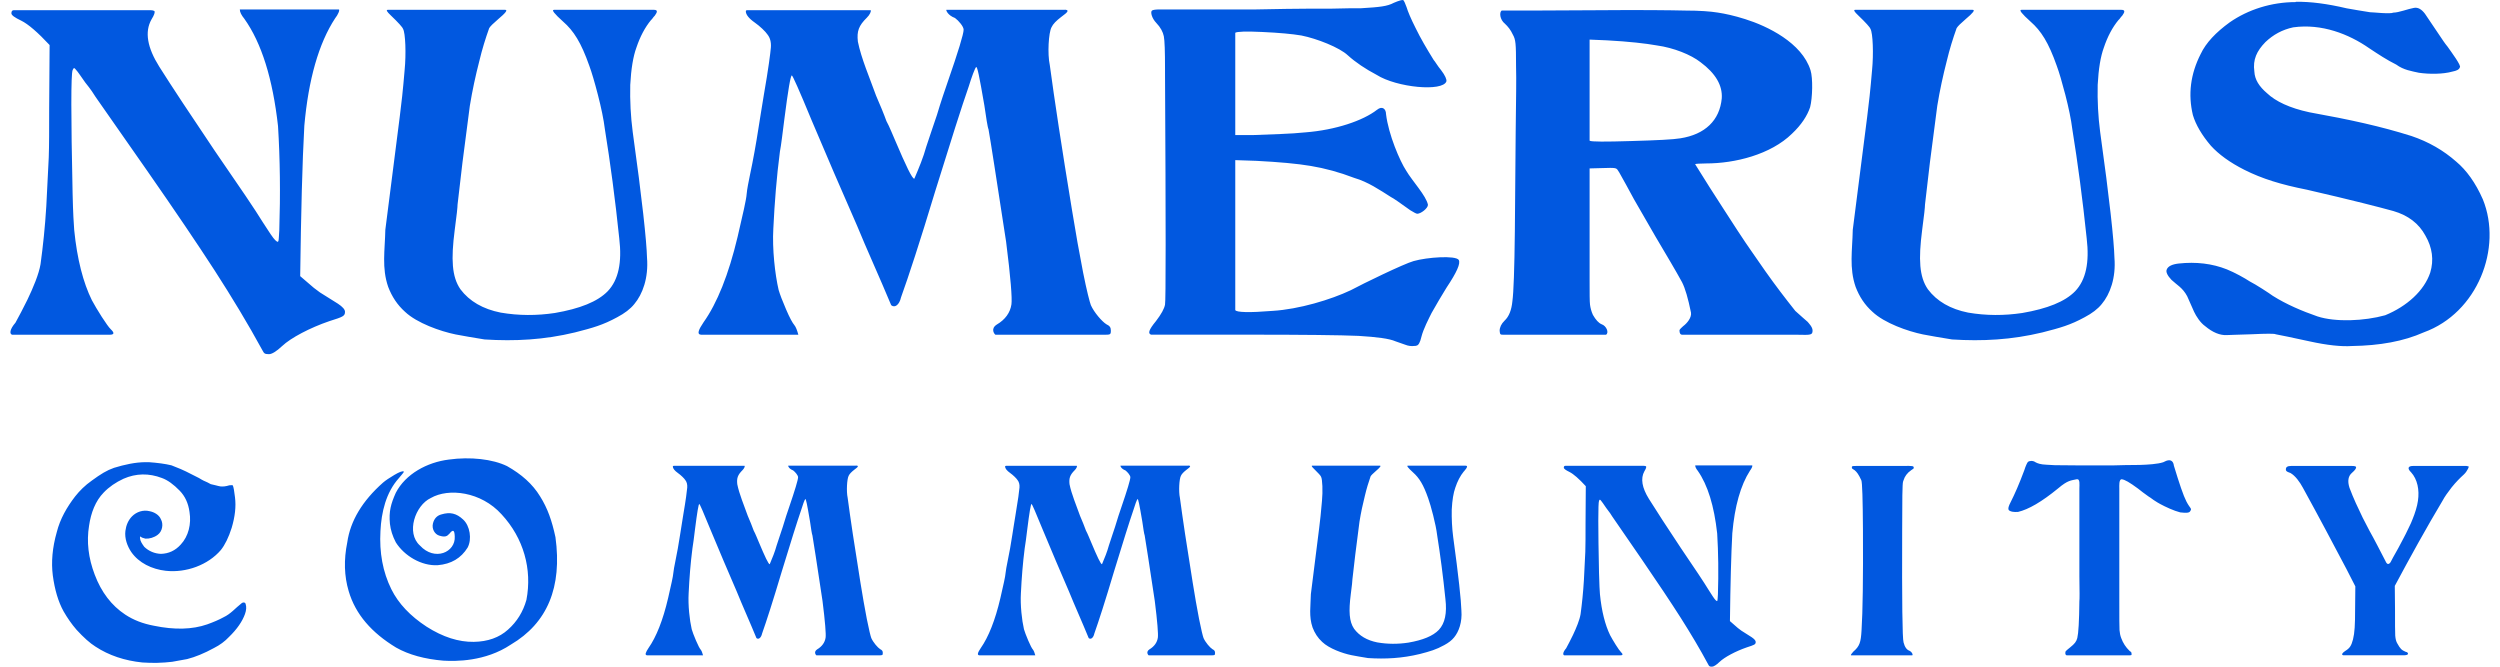<svg width="120" height="32" viewBox="0 0 120 32" fill="none" xmlns="http://www.w3.org/2000/svg">
<path d="M12.595 16.812C12.676 16.962 12.696 17 12.911 17C13.049 17 13.268 16.869 13.544 16.609C13.958 16.217 14.884 15.73 15.809 15.415C16.462 15.209 16.56 15.174 16.56 14.967C16.56 14.855 16.442 14.725 16.223 14.579L15.358 14.037L15.062 13.815L14.409 13.255C14.45 10.184 14.51 7.782 14.608 6.032C14.806 3.814 15.297 2.086 16.085 0.88C16.223 0.711 16.324 0.472 16.264 0.453H13.857H11.511C11.511 0.584 11.589 0.73 11.727 0.899C12.558 2.067 13.09 3.779 13.345 6.051C13.443 7.632 13.463 9.309 13.406 11.059C13.386 11.317 13.386 11.485 13.366 11.562C13.345 11.635 13.305 11.616 13.208 11.524C13.11 11.431 12.911 11.132 12.615 10.668C12.262 10.088 11.491 8.953 10.31 7.241C9.145 5.51 8.257 4.17 7.644 3.199C7.072 2.289 6.934 1.529 7.271 0.934C7.409 0.711 7.449 0.584 7.409 0.527C7.368 0.507 7.311 0.488 7.23 0.488H0.664C0.583 0.488 0.547 0.546 0.547 0.638C0.547 0.73 0.704 0.842 1.018 0.991C1.354 1.157 1.808 1.548 2.381 2.162L2.36 5.23C2.36 6.216 2.361 6.98 2.34 7.556L2.222 9.904C2.162 10.89 2.064 11.82 1.946 12.679C1.866 13.162 1.59 13.815 1.314 14.391C1.139 14.744 0.88 15.247 0.742 15.489C0.466 15.807 0.446 16.029 0.583 16.068H2.97H5.258C5.514 16.068 5.477 15.956 5.319 15.807C5.221 15.711 5.08 15.508 4.885 15.209C4.686 14.893 4.528 14.633 4.41 14.41C3.996 13.573 3.7 12.437 3.562 11.04C3.542 10.798 3.505 10.219 3.485 9.29C3.404 5.548 3.404 3.572 3.485 3.368C3.542 3.238 3.562 3.238 3.663 3.368C3.72 3.422 3.858 3.629 4.094 3.963C4.353 4.281 4.511 4.523 4.589 4.654L7.072 8.208C8.395 10.108 9.478 11.708 10.31 12.994C11.138 14.279 11.905 15.546 12.595 16.812ZM23.262 16.294C24.719 16.386 26.119 16.313 27.597 15.956C28.465 15.734 28.936 15.603 29.626 15.227C29.98 15.04 30.252 14.836 30.447 14.594C30.841 14.127 31.134 13.344 31.057 12.373C31.036 11.571 30.821 9.557 30.37 6.331C30.272 5.583 30.235 4.838 30.252 4.075C30.293 3.308 30.39 2.713 30.548 2.283C30.723 1.761 30.959 1.312 31.252 0.959L31.292 0.921C31.353 0.829 31.41 0.772 31.43 0.752C31.568 0.565 31.568 0.472 31.39 0.472H29.135H26.594C26.456 0.472 26.611 0.66 27.025 1.033C27.54 1.481 27.893 2.041 28.287 3.158C28.404 3.476 28.543 3.944 28.701 4.558C28.859 5.172 28.977 5.732 29.034 6.2C29.293 7.804 29.529 9.557 29.724 11.441C29.862 12.599 29.687 13.436 29.172 13.977C28.68 14.483 27.832 14.817 26.631 15.024C25.766 15.154 24.898 15.154 24.033 15.005C23.184 14.836 22.535 14.464 22.101 13.885C21.687 13.287 21.646 12.45 21.825 11.05C21.922 10.34 21.963 9.93 21.963 9.818L22.198 7.804L22.552 5.08C22.673 4.336 22.828 3.626 23.006 2.935C23.144 2.356 23.302 1.853 23.481 1.351C23.538 1.255 23.676 1.125 23.912 0.921C24.268 0.622 24.386 0.472 24.248 0.472H21.411H18.614C18.517 0.472 18.574 0.565 18.752 0.733C19.126 1.09 19.324 1.312 19.345 1.386C19.462 1.573 19.499 2.598 19.422 3.365C19.345 4.297 19.264 5.026 19.186 5.621L18.496 11.03C18.476 12.02 18.318 12.86 18.634 13.773C18.813 14.238 19.069 14.633 19.442 14.967C20.014 15.508 21.135 15.902 21.865 16.052C22.239 16.125 22.69 16.201 23.262 16.294ZM52.964 16.068C53.301 16.068 53.321 16.068 53.321 15.861C53.321 15.711 53.261 15.638 53.102 15.562C52.894 15.431 52.52 15.002 52.362 14.649C52.305 14.499 52.167 13.974 51.988 13.076C51.81 12.163 51.632 11.174 51.457 10.088C50.962 7.082 50.608 4.746 50.39 3.123C50.272 2.582 50.333 1.573 50.471 1.312C50.548 1.144 50.706 0.994 50.922 0.826C51.1 0.695 51.218 0.603 51.238 0.546C51.258 0.491 51.198 0.453 51.043 0.472H48.125H45.425C45.406 0.491 45.486 0.733 45.84 0.864C46.018 0.994 46.254 1.274 46.254 1.424C46.254 1.631 45.998 2.468 45.486 3.944C45.389 4.224 45.15 4.915 44.975 5.513L44.715 6.28L44.46 7.043C44.322 7.549 44.106 8.071 43.888 8.577C43.79 8.596 43.494 7.979 42.962 6.728C42.901 6.598 42.686 6.054 42.548 5.812C42.45 5.532 42.212 4.953 42.053 4.596C41.75 3.75 41.337 2.799 41.178 1.997C41.121 1.494 41.219 1.233 41.612 0.845C41.75 0.714 41.831 0.527 41.791 0.488H38.775H35.877C35.82 0.488 35.8 0.507 35.8 0.546C35.8 0.695 35.938 0.88 36.234 1.087C36.47 1.252 36.746 1.513 36.843 1.662C36.961 1.812 37.022 2.016 37.002 2.277C36.981 2.538 36.884 3.301 36.665 4.552C36.568 5.185 36.47 5.707 36.409 6.137C36.291 6.903 36.154 7.667 35.995 8.415C35.938 8.695 35.857 9.086 35.84 9.309C35.82 9.589 35.662 10.264 35.406 11.364C34.972 13.191 34.42 14.556 33.771 15.469C33.532 15.823 33.434 16.049 33.653 16.068H35.958H38.321C38.264 15.861 38.203 15.692 38.126 15.6C38.045 15.508 37.907 15.262 37.732 14.852C37.553 14.442 37.436 14.127 37.375 13.92C37.2 13.175 37.062 11.941 37.12 10.97C37.18 9.719 37.278 8.488 37.436 7.276C37.493 6.996 37.574 6.305 37.651 5.707C37.83 4.31 37.947 3.62 38.008 3.62C38.045 3.62 38.361 4.326 38.954 5.764L40.037 8.303L41.141 10.839C41.592 11.941 42.225 13.322 42.777 14.649C42.952 14.798 43.171 14.629 43.248 14.276C43.605 13.287 44.157 11.606 44.884 9.198C45.634 6.782 46.166 5.102 46.499 4.151C46.637 3.702 46.795 3.273 46.856 3.215C46.913 3.215 46.994 3.572 47.25 5.064C47.327 5.605 47.408 6.13 47.448 6.203C47.546 6.744 47.822 8.539 48.293 11.603C48.512 13.322 48.589 14.33 48.549 14.61C48.492 15.002 48.256 15.339 47.842 15.581C47.526 15.788 47.741 16.049 47.782 16.068H52.964ZM67.455 16.548C67.593 16.605 67.751 16.624 67.889 16.605C67.929 16.605 67.97 16.605 68.007 16.586C68.087 16.567 68.165 16.437 68.225 16.176C68.323 15.784 68.579 15.301 68.717 15.021L69.073 14.403L69.39 13.878L69.447 13.786C69.922 13.073 70.117 12.644 70.019 12.475C69.861 12.252 68.501 12.345 67.852 12.532C67.377 12.666 65.425 13.614 64.833 13.932C63.887 14.381 62.349 14.846 61.087 14.922C59.963 15.014 59.35 14.995 59.293 14.884V10.855V7.686L60.316 7.721C61.404 7.778 62.268 7.855 62.921 7.966C63.591 8.078 64.281 8.262 65.011 8.542C65.661 8.73 66.233 9.121 66.765 9.458C66.882 9.513 67.199 9.735 67.694 10.092C67.869 10.203 67.99 10.26 68.027 10.26C68.205 10.26 68.542 9.996 68.542 9.831C68.461 9.401 67.791 8.692 67.495 8.189C67.199 7.74 66.647 6.464 66.529 5.475C66.529 5.233 66.351 5.064 66.095 5.271C65.425 5.793 64.103 6.241 62.665 6.353C61.975 6.429 60.969 6.448 60.158 6.483H59.293V3.871V1.573C59.371 1.516 59.805 1.497 60.592 1.535C61.403 1.573 62.013 1.628 62.467 1.704C63.217 1.853 64.301 2.283 64.695 2.655C65.069 2.993 65.543 3.311 66.075 3.591C67.041 4.205 69.252 4.412 69.427 3.906C69.447 3.814 69.37 3.626 69.171 3.365C69.013 3.18 68.875 2.935 68.818 2.881C68.481 2.337 68.185 1.834 67.949 1.347C67.714 0.883 67.576 0.546 67.515 0.342C67.455 0.173 67.397 0.043 67.357 0.005C67.317 -0.014 67.162 0.024 66.903 0.135C66.59 0.304 66.233 0.342 65.328 0.396C64.914 0.396 64.618 0.396 63.928 0.415H62.958C62.349 0.415 61.225 0.434 60.296 0.453H57.499H55.685C55.47 0.453 55.332 0.472 55.291 0.511C55.211 0.584 55.291 0.883 55.507 1.106C55.705 1.312 55.823 1.535 55.864 1.742C55.904 1.946 55.921 2.471 55.921 3.311V3.553C55.961 10.773 55.961 14.458 55.921 14.626C55.884 14.814 55.746 15.075 55.487 15.412C55.133 15.842 55.093 16.007 55.251 16.064H55.921H57.597H59.882C62.564 16.064 64.341 16.084 65.206 16.122C66.095 16.176 66.687 16.252 66.984 16.383L67.455 16.548ZM80.656 6.639C80.323 6.697 79.532 6.735 78.293 6.77C77.051 6.808 76.382 6.808 76.301 6.754V6.267V1.901L77.129 1.936C78.192 1.993 79 2.086 79.532 2.181C80.34 2.293 81.167 2.627 81.622 2.983C82.352 3.524 82.685 4.103 82.645 4.717C82.547 5.783 81.837 6.455 80.656 6.639ZM85.684 16.068H86.276C86.926 16.084 87.003 16.084 87.003 15.861C87.003 15.692 86.808 15.504 86.768 15.45C86.69 15.374 86.414 15.151 86.175 14.925C85.684 14.308 85.229 13.713 84.738 13.019C84.243 12.291 83.968 11.937 83.395 11.056L82.766 10.085L82.056 8.981L81.366 7.88C81.366 7.864 81.602 7.845 81.898 7.845C83.277 7.845 84.994 7.419 86.017 6.416C86.471 5.987 86.747 5.557 86.885 5.147C87.003 4.698 87.023 3.747 86.906 3.374C86.492 2.051 84.836 1.252 83.769 0.918C83.237 0.749 82.803 0.657 82.45 0.603C82.096 0.546 81.581 0.507 80.891 0.507C80.222 0.491 78.805 0.472 76.617 0.491C74.43 0.507 72.928 0.507 72.08 0.507C71.963 0.584 71.983 0.937 72.239 1.141C72.376 1.268 72.515 1.437 72.615 1.659C72.753 1.901 72.77 2.086 72.77 3.152C72.79 3.877 72.77 4.663 72.753 6.305L72.713 11.094C72.693 12.927 72.652 14.047 72.595 14.458C72.555 14.871 72.437 15.189 72.218 15.393C72.064 15.543 71.983 15.711 71.983 15.88C72.003 16.049 72.003 16.068 72.161 16.068H72.279H72.969H77.088C77.246 15.972 77.109 15.638 76.873 15.562C76.735 15.504 76.597 15.355 76.459 15.113C76.382 14.944 76.341 14.776 76.321 14.626C76.301 14.477 76.301 14.085 76.301 13.468V10.143V8.084L76.913 8.068C77.522 8.049 77.583 8.049 77.66 8.179C77.721 8.252 77.879 8.571 78.054 8.87L78.431 9.564L79.454 11.339C80.006 12.271 80.44 13 80.737 13.544C80.891 13.843 81.029 14.327 81.167 15.002C81.208 15.244 80.972 15.524 80.794 15.654C80.737 15.711 80.615 15.804 80.615 15.861C80.615 15.991 80.656 16.068 80.753 16.068H82.746H84.56H85.684ZM93.699 16.294C95.156 16.386 96.556 16.313 98.034 15.956C98.902 15.734 99.373 15.603 100.063 15.227C100.416 15.04 100.689 14.836 100.884 14.594C101.278 14.127 101.571 13.344 101.493 12.373C101.473 11.571 101.258 9.557 100.807 6.331C100.709 5.583 100.672 4.838 100.689 4.075C100.729 3.308 100.827 2.713 100.985 2.283C101.16 1.761 101.396 1.312 101.689 0.959L101.729 0.921C101.79 0.829 101.847 0.772 101.867 0.752C102.005 0.565 102.005 0.472 101.827 0.472H99.572H97.031C96.893 0.472 97.048 0.66 97.462 1.033C97.976 1.481 98.33 2.041 98.724 3.158C98.841 3.476 98.979 3.944 99.138 4.558C99.296 5.172 99.413 5.732 99.471 6.2C99.73 7.804 99.965 9.557 100.161 11.441C100.299 12.599 100.124 13.436 99.609 13.977C99.117 14.483 98.269 14.817 97.068 15.024C96.203 15.154 95.334 15.154 94.469 15.005C93.621 14.836 92.972 14.464 92.538 13.885C92.124 13.287 92.083 12.45 92.262 11.05C92.359 10.34 92.4 9.93 92.4 9.818L92.635 7.804L92.989 5.08C93.11 4.336 93.265 3.626 93.443 2.935C93.581 2.356 93.739 1.853 93.918 1.351C93.975 1.255 94.113 1.125 94.348 0.921C94.705 0.622 94.823 0.472 94.685 0.472H91.848H89.051C88.953 0.472 89.01 0.565 89.189 0.733C89.562 1.09 89.761 1.312 89.781 1.386C89.899 1.573 89.936 2.598 89.859 3.365C89.781 4.297 89.701 5.026 89.623 5.621L88.933 11.03C88.913 12.02 88.755 12.86 89.071 13.773C89.249 14.238 89.505 14.633 89.879 14.967C90.451 15.508 91.572 15.902 92.302 16.052C92.675 16.125 93.127 16.201 93.699 16.294ZM110.198 0.1C109.034 0.1 107.913 0.456 107.028 1.071C106.361 1.554 105.887 2.054 105.631 2.595C105.14 3.562 105.022 4.533 105.258 5.522C105.396 5.987 105.692 6.493 106.123 6.996C106.496 7.406 107.028 7.798 107.735 8.154C108.583 8.58 109.488 8.86 110.727 9.105C112.914 9.608 114.291 9.965 114.883 10.13C115.593 10.337 116.105 10.728 116.418 11.307C116.754 11.886 116.832 12.482 116.653 13.08C116.36 13.958 115.533 14.703 114.489 15.132C113.486 15.412 112.106 15.469 111.242 15.189C110.491 14.928 109.744 14.61 109.094 14.2C108.916 14.069 108.287 13.659 107.99 13.509C107.735 13.341 107.263 13.08 106.89 12.93C106.183 12.65 105.416 12.558 104.568 12.65C104.255 12.688 104.056 12.781 103.999 12.949C103.959 13.061 104.036 13.229 104.234 13.436C104.49 13.678 104.766 13.808 104.985 14.219L105.318 14.97C105.416 15.177 105.614 15.492 105.85 15.657C106.203 15.953 106.557 16.103 106.89 16.084C106.95 16.084 107.344 16.064 108.071 16.045C108.798 16.01 109.192 16.01 109.232 16.045C109.448 16.084 110 16.198 110.848 16.383C111.693 16.57 112.382 16.644 112.894 16.609C114.233 16.589 115.374 16.383 116.34 15.953C118.922 15.021 120.127 11.906 119.177 9.57C118.824 8.768 118.39 8.17 117.899 7.759C117.286 7.218 116.576 6.808 115.748 6.528C114.274 6.063 112.816 5.745 110.848 5.389C109.902 5.185 109.232 4.867 108.818 4.475C108.445 4.157 108.226 3.823 108.209 3.432C108.128 2.856 108.327 2.445 108.741 2.019C109.114 1.666 109.545 1.424 110.077 1.312C111.437 1.125 112.736 1.628 113.722 2.315C114.173 2.614 114.567 2.875 115.021 3.101C115.374 3.362 115.768 3.416 116.105 3.492C116.596 3.565 117.266 3.565 117.72 3.435C117.915 3.397 118.037 3.343 118.074 3.231C118.154 3.155 117.68 2.522 117.485 2.242C117.343 2.073 117.225 1.885 117.087 1.682L116.398 0.66C116.243 0.456 116.064 0.329 115.849 0.383C115.61 0.421 115.139 0.606 114.883 0.606C114.806 0.641 114.607 0.641 114.311 0.625C114.015 0.606 113.84 0.587 113.759 0.587L113.19 0.495L112.638 0.399C111.713 0.18 110.885 0.072 110.198 0.087V0.1Z" fill="#0158E0"/>
<path d="M7.004 22.184C6.495 22.184 5.974 22.303 5.475 22.455C5.124 22.576 4.83 22.759 4.41 23.066C4.083 23.295 3.822 23.556 3.607 23.828C3.212 24.34 2.885 24.907 2.726 25.539C2.511 26.291 2.455 26.986 2.534 27.616C2.625 28.301 2.794 28.879 3.053 29.347C3.235 29.663 3.438 29.958 3.675 30.23C4.015 30.601 4.319 30.872 4.581 31.036C5.227 31.461 5.986 31.712 6.834 31.799C7.32 31.833 7.796 31.822 8.264 31.766L8.983 31.636C9.37 31.537 9.799 31.363 10.274 31.103C10.556 30.96 10.793 30.785 10.986 30.579C11.381 30.198 11.631 29.826 11.757 29.479C11.825 29.293 11.836 29.13 11.79 28.988C11.768 28.901 11.654 28.901 11.598 28.955C11.302 29.184 11.077 29.468 10.725 29.631C10.51 29.75 10.251 29.86 9.945 29.97C9.232 30.218 8.379 30.241 7.387 30.035C6.857 29.936 6.404 29.761 6.009 29.499C5.351 29.065 4.863 28.422 4.546 27.582C4.24 26.78 4.151 25.998 4.275 25.234C4.366 24.614 4.581 24.047 4.977 23.642C5.237 23.371 5.554 23.153 5.93 22.979C6.528 22.717 7.151 22.706 7.773 22.945C8.046 23.044 8.332 23.25 8.628 23.556C8.88 23.817 9.041 24.155 9.097 24.58C9.188 25.147 9.052 25.736 8.675 26.139C8.412 26.432 8.092 26.575 7.726 26.585C7.422 26.575 7.14 26.455 6.925 26.248C6.822 26.105 6.731 25.975 6.721 25.834C6.71 25.801 6.722 25.778 6.731 25.758C6.743 25.747 6.755 25.758 6.766 25.767C6.789 25.801 6.857 25.823 6.981 25.855C7.173 25.866 7.399 25.801 7.569 25.671C7.796 25.507 7.852 25.158 7.726 24.929C7.637 24.71 7.399 24.58 7.184 24.538C6.867 24.459 6.551 24.569 6.336 24.786C6.154 24.972 6.054 25.212 6.019 25.485C5.974 25.843 6.11 26.215 6.301 26.497C6.663 27.019 7.287 27.322 7.955 27.398C8.938 27.506 9.991 27.116 10.601 26.401C10.793 26.161 10.975 25.801 11.122 25.332C11.28 24.797 11.336 24.318 11.28 23.872C11.246 23.577 11.213 23.393 11.178 23.306C11.166 23.283 11.11 23.283 11.007 23.295C10.839 23.348 10.704 23.36 10.58 23.348C10.442 23.326 10.251 23.261 10.115 23.239C10.059 23.207 9.877 23.109 9.832 23.098C9.788 23.087 9.561 22.956 9.55 22.945L8.926 22.63C8.824 22.576 8.595 22.477 8.23 22.336C7.92 22.26 7.558 22.215 7.14 22.184H7.004ZM21.284 31.712C21.863 31.744 23.283 31.766 24.52 30.941C26.276 29.906 26.991 28.186 26.662 25.784C26.491 24.993 26.288 24.405 25.926 23.828C25.562 23.23 25.03 22.763 24.338 22.373C23.647 22.037 22.581 21.916 21.545 22.059C20.498 22.189 19.466 22.752 18.999 23.653C18.761 24.186 18.659 24.547 18.717 25.145C18.75 25.436 18.841 25.73 18.999 26.033C19.408 26.683 20.236 27.174 21.011 27.129C21.657 27.075 22.132 26.793 22.447 26.282C22.66 25.881 22.56 25.241 22.232 24.939C21.907 24.634 21.601 24.569 21.193 24.69C20.976 24.744 20.84 24.894 20.782 25.123C20.715 25.394 20.873 25.643 21.078 25.708C21.363 25.795 21.454 25.75 21.578 25.611C21.727 25.425 21.818 25.405 21.828 25.75C21.874 26.51 20.862 26.956 20.157 26.185C19.476 25.578 19.931 24.253 20.68 23.904C21.533 23.413 23.092 23.597 24.077 24.69C25.132 25.827 25.552 27.326 25.268 28.795C25.109 29.362 24.815 29.841 24.385 30.222C23.965 30.603 23.409 30.8 22.739 30.809C22.019 30.82 21.261 30.581 20.477 30.081C19.692 29.568 19.125 28.97 18.785 28.284C18.374 27.456 18.204 26.521 18.262 25.49C18.306 24.591 18.523 23.642 19.149 22.947C19.228 22.84 19.443 22.622 19.375 22.633C19.317 22.6 19.17 22.655 18.932 22.795C18.694 22.936 18.512 23.057 18.386 23.165C17.391 24.045 16.816 25.004 16.669 26.033C16.498 26.869 16.522 27.653 16.736 28.372C17.064 29.492 17.844 30.375 19.011 31.082C19.625 31.43 20.386 31.636 21.284 31.712ZM42.169 31.456C42.362 31.456 42.374 31.456 42.374 31.335C42.374 31.248 42.339 31.205 42.248 31.16C42.128 31.084 41.913 30.833 41.822 30.627C41.789 30.54 41.71 30.233 41.607 29.709C41.505 29.176 41.402 28.598 41.301 27.965C41.017 26.209 40.813 24.846 40.688 23.898C40.62 23.583 40.655 22.994 40.734 22.841C40.779 22.743 40.87 22.655 40.993 22.557C41.096 22.481 41.164 22.427 41.175 22.394C41.187 22.362 41.152 22.34 41.063 22.351H39.385H37.832C37.821 22.362 37.867 22.503 38.07 22.579C38.173 22.655 38.308 22.819 38.308 22.906C38.308 23.027 38.161 23.516 37.867 24.378C37.811 24.541 37.673 24.944 37.573 25.294L37.424 25.741L37.277 26.187C37.197 26.482 37.073 26.787 36.947 27.082C36.892 27.094 36.721 26.733 36.415 26.003C36.38 25.927 36.257 25.609 36.177 25.468C36.121 25.305 35.984 24.967 35.892 24.758C35.718 24.264 35.48 23.709 35.389 23.241C35.356 22.947 35.413 22.795 35.639 22.568C35.718 22.492 35.765 22.382 35.742 22.36H34.007H32.34C32.307 22.36 32.296 22.371 32.296 22.394C32.296 22.481 32.375 22.589 32.545 22.709C32.681 22.806 32.84 22.958 32.896 23.046C32.964 23.133 32.998 23.252 32.987 23.404C32.975 23.556 32.919 24.002 32.793 24.733C32.737 25.102 32.681 25.407 32.646 25.658C32.578 26.105 32.499 26.551 32.408 26.988C32.375 27.151 32.329 27.38 32.319 27.51C32.307 27.673 32.216 28.067 32.069 28.71C31.82 29.776 31.502 30.573 31.128 31.106C30.991 31.313 30.935 31.445 31.061 31.456H32.387H33.746C33.713 31.335 33.678 31.236 33.633 31.183C33.587 31.129 33.508 30.985 33.407 30.746C33.304 30.506 33.237 30.322 33.202 30.202C33.101 29.767 33.022 29.046 33.055 28.48C33.089 27.75 33.145 27.03 33.237 26.323C33.269 26.159 33.316 25.756 33.36 25.407C33.463 24.591 33.531 24.188 33.566 24.188C33.587 24.188 33.769 24.601 34.11 25.44L34.733 26.923L35.368 28.403C35.627 29.046 35.991 29.852 36.309 30.627C36.409 30.714 36.535 30.616 36.58 30.41C36.785 29.832 37.102 28.851 37.521 27.445C37.952 26.035 38.258 25.054 38.45 24.498C38.529 24.236 38.62 23.986 38.655 23.952C38.688 23.952 38.734 24.16 38.881 25.032C38.926 25.347 38.972 25.654 38.996 25.697C39.052 26.012 39.211 27.06 39.481 28.849C39.607 29.852 39.652 30.441 39.629 30.605C39.596 30.833 39.46 31.03 39.222 31.171C39.04 31.292 39.164 31.445 39.187 31.456H42.169ZM58.117 31.456C58.31 31.456 58.322 31.456 58.322 31.335C58.322 31.248 58.287 31.205 58.196 31.16C58.076 31.084 57.861 30.833 57.77 30.627C57.737 30.54 57.658 30.233 57.555 29.709C57.453 29.176 57.35 28.598 57.25 27.965C56.965 26.209 56.762 24.846 56.636 23.898C56.568 23.583 56.603 22.994 56.682 22.841C56.727 22.743 56.818 22.655 56.942 22.557C57.044 22.481 57.112 22.427 57.124 22.394C57.135 22.362 57.1 22.34 57.011 22.351H55.333H53.781C53.769 22.362 53.815 22.503 54.019 22.579C54.121 22.655 54.257 22.819 54.257 22.906C54.257 23.027 54.11 23.516 53.815 24.378C53.759 24.541 53.622 24.944 53.521 25.294L53.372 25.741L53.225 26.187C53.146 26.482 53.022 26.787 52.896 27.082C52.84 27.094 52.669 26.733 52.364 26.003C52.329 25.927 52.205 25.609 52.126 25.468C52.069 25.305 51.932 24.967 51.841 24.758C51.667 24.264 51.429 23.709 51.337 23.241C51.305 22.947 51.361 22.795 51.587 22.568C51.667 22.492 51.713 22.382 51.69 22.36H49.955H48.289C48.256 22.36 48.244 22.371 48.244 22.394C48.244 22.481 48.324 22.589 48.494 22.709C48.629 22.806 48.788 22.958 48.844 23.046C48.912 23.133 48.947 23.252 48.935 23.404C48.924 23.556 48.867 24.002 48.742 24.733C48.685 25.102 48.629 25.407 48.594 25.658C48.527 26.105 48.447 26.551 48.356 26.988C48.324 27.151 48.277 27.38 48.267 27.51C48.256 27.673 48.165 28.067 48.018 28.71C47.768 29.776 47.45 30.573 47.077 31.106C46.939 31.313 46.883 31.445 47.009 31.456H48.335H49.694C49.661 31.335 49.626 31.236 49.582 31.183C49.535 31.129 49.456 30.985 49.355 30.746C49.253 30.506 49.185 30.322 49.15 30.202C49.049 29.767 48.97 29.046 49.003 28.48C49.038 27.75 49.094 27.03 49.185 26.323C49.218 26.159 49.264 25.756 49.309 25.407C49.411 24.591 49.479 24.188 49.514 24.188C49.535 24.188 49.717 24.601 50.058 25.44L50.681 26.923L51.316 28.403C51.576 29.046 51.94 29.852 52.257 30.627C52.358 30.714 52.484 30.616 52.528 30.41C52.733 29.832 53.051 28.851 53.469 27.445C53.901 26.035 54.206 25.054 54.398 24.498C54.477 24.236 54.568 23.986 54.603 23.952C54.636 23.952 54.683 24.16 54.83 25.032C54.874 25.347 54.921 25.654 54.944 25.697C55 26.012 55.159 27.06 55.43 28.849C55.556 29.852 55.6 30.441 55.577 30.605C55.544 30.833 55.409 31.03 55.171 31.171C54.989 31.292 55.112 31.445 55.136 31.456H58.117ZM65.664 31.587C66.502 31.641 67.307 31.599 68.157 31.391C68.656 31.261 68.927 31.184 69.324 30.965C69.528 30.855 69.684 30.737 69.797 30.595C70.023 30.322 70.192 29.865 70.147 29.299C70.135 28.831 70.011 27.655 69.752 25.771C69.696 25.334 69.675 24.9 69.684 24.454C69.708 24.006 69.764 23.659 69.855 23.408C69.955 23.103 70.091 22.841 70.259 22.635L70.282 22.613C70.317 22.559 70.35 22.526 70.362 22.514C70.441 22.405 70.441 22.351 70.339 22.351H69.042H67.58C67.501 22.351 67.59 22.46 67.828 22.678C68.124 22.94 68.327 23.267 68.554 23.919C68.621 24.105 68.701 24.378 68.792 24.736C68.883 25.095 68.951 25.422 68.984 25.695C69.133 26.631 69.268 27.655 69.38 28.755C69.46 29.431 69.359 29.919 69.063 30.235C68.78 30.53 68.293 30.726 67.601 30.846C67.104 30.922 66.605 30.922 66.107 30.835C65.619 30.737 65.246 30.519 64.996 30.181C64.758 29.832 64.734 29.343 64.837 28.526C64.893 28.112 64.916 27.872 64.916 27.807L65.052 26.631L65.255 25.041C65.325 24.606 65.414 24.192 65.516 23.789C65.596 23.451 65.687 23.157 65.789 22.863C65.822 22.808 65.902 22.732 66.037 22.613C66.242 22.438 66.31 22.351 66.231 22.351H64.599H62.99C62.934 22.351 62.967 22.405 63.07 22.503C63.284 22.711 63.399 22.841 63.41 22.884C63.478 22.994 63.499 23.592 63.455 24.04C63.41 24.584 63.364 25.009 63.319 25.357L62.922 28.515C62.911 29.093 62.82 29.583 63.002 30.116C63.105 30.387 63.252 30.618 63.466 30.813C63.795 31.129 64.44 31.359 64.86 31.446C65.075 31.489 65.335 31.534 65.664 31.587ZM81.993 31.89C82.04 31.978 82.051 32 82.175 32C82.254 32 82.38 31.924 82.539 31.771C82.777 31.543 83.31 31.259 83.842 31.075C84.217 30.954 84.274 30.934 84.274 30.813C84.274 30.748 84.206 30.672 84.08 30.586L83.583 30.27L83.412 30.14L83.037 29.813C83.06 28.021 83.095 26.618 83.151 25.596C83.265 24.301 83.548 23.293 84.001 22.589C84.08 22.49 84.138 22.351 84.103 22.34H82.719H81.37C81.37 22.416 81.415 22.501 81.494 22.6C81.972 23.282 82.278 24.281 82.425 25.608C82.481 26.531 82.493 27.51 82.46 28.532C82.448 28.682 82.448 28.78 82.436 28.825C82.425 28.868 82.402 28.857 82.346 28.803C82.289 28.749 82.175 28.574 82.005 28.303C81.802 27.965 81.358 27.302 80.679 26.302C80.009 25.292 79.498 24.51 79.146 23.943C78.817 23.412 78.737 22.968 78.931 22.62C79.01 22.49 79.033 22.416 79.01 22.382C78.987 22.371 78.954 22.36 78.907 22.36H75.131C75.084 22.36 75.063 22.394 75.063 22.447C75.063 22.501 75.154 22.566 75.334 22.654C75.528 22.75 75.789 22.979 76.118 23.337L76.106 25.128C76.106 25.704 76.106 26.15 76.095 26.486L76.027 27.857C75.992 28.433 75.936 28.976 75.868 29.477C75.822 29.759 75.663 30.14 75.504 30.477C75.404 30.683 75.255 30.976 75.175 31.118C75.016 31.303 75.005 31.433 75.084 31.456H76.457H77.773C77.92 31.456 77.899 31.391 77.808 31.303C77.752 31.248 77.67 31.129 77.558 30.954C77.444 30.77 77.353 30.618 77.285 30.488C77.047 29.999 76.877 29.336 76.797 28.52C76.786 28.379 76.765 28.041 76.753 27.499C76.707 25.314 76.707 24.16 76.753 24.041C76.786 23.965 76.797 23.965 76.856 24.041C76.888 24.073 76.968 24.194 77.103 24.389C77.252 24.575 77.343 24.716 77.388 24.792L78.817 26.867C79.577 27.976 80.201 28.911 80.679 29.661C81.155 30.412 81.596 31.151 81.993 31.89ZM91.791 31.456C91.836 31.411 91.757 31.281 91.654 31.236C91.53 31.194 91.427 31.064 91.371 30.835C91.313 30.649 91.292 28.864 91.304 25.502C91.304 23.999 91.313 23.204 91.348 23.116L91.371 23.051C91.427 22.867 91.542 22.704 91.733 22.572C91.859 22.496 91.859 22.486 91.859 22.453C91.859 22.366 91.836 22.355 91.292 22.366H91.077H89.592H89.389C88.924 22.366 88.889 22.355 88.889 22.431C88.889 22.496 88.901 22.496 89.025 22.572C89.128 22.659 89.207 22.758 89.343 23.051C89.389 23.15 89.412 23.956 89.422 25.446C89.434 27.744 89.412 29.355 89.354 30.257C89.321 30.835 89.263 31.019 88.957 31.281C88.866 31.38 88.834 31.433 88.845 31.456H91.791ZM102.089 31.456H102.157C102.304 31.456 102.327 31.456 102.315 31.38C102.315 31.335 102.304 31.303 102.271 31.281L102.224 31.248C102.033 31.064 101.907 30.867 101.818 30.627C101.771 30.508 101.748 30.376 101.737 30.246C101.727 30.116 101.727 29.648 101.727 28.853V27.578V26.022V23.451C101.727 23.32 101.704 23.005 101.839 23.005C101.986 23.016 102.224 23.157 102.623 23.451L102.861 23.636L103.132 23.833C103.167 23.854 103.258 23.91 103.382 24.006C103.518 24.093 103.62 24.159 103.688 24.192C103.926 24.322 104.346 24.519 104.652 24.595C104.948 24.627 105.095 24.627 105.14 24.519C105.219 24.398 105.128 24.42 104.948 24.073C104.801 23.789 104.607 23.211 104.346 22.351C104.335 22.252 104.301 22.187 104.267 22.154C104.187 22.067 104.052 22.067 103.835 22.187C103.576 22.275 103.099 22.306 102.703 22.317C102.304 22.317 101.715 22.329 101.398 22.34H99.901C99.504 22.34 98.893 22.329 98.632 22.329L98.223 22.306C97.941 22.295 97.803 22.241 97.702 22.187C97.588 22.1 97.406 22.111 97.338 22.176C97.304 22.21 97.224 22.382 97.168 22.568C96.93 23.211 96.704 23.724 96.51 24.105C96.339 24.431 96.409 24.485 96.465 24.519C96.545 24.561 96.647 24.584 96.862 24.573C97.373 24.454 98.008 24.082 98.779 23.451C99.266 23.038 99.402 23.07 99.675 23.005C99.857 22.971 99.81 23.256 99.81 23.451V25.977V27.666C99.822 28.374 99.822 28.777 99.81 28.853C99.801 29.811 99.766 30.398 99.71 30.627C99.663 30.802 99.584 30.9 99.369 31.073C99.266 31.151 99.199 31.216 99.164 31.248C99.119 31.292 99.119 31.456 99.21 31.456H102.089ZM112.421 31.4C112.421 31.433 112.445 31.445 112.478 31.454H112.615H115.37C115.494 31.454 115.573 31.433 115.585 31.389C115.585 31.335 115.55 31.301 115.482 31.29C115.47 31.281 115.47 31.281 115.459 31.281C115.279 31.205 115.211 31.138 115.073 30.889C115.017 30.802 114.983 30.67 114.971 30.508C114.961 30.334 114.961 29.908 114.961 29.245L114.95 28.123C115.664 26.785 116.469 25.327 117.251 24.019C117.342 23.846 117.489 23.638 117.683 23.389C117.886 23.139 118.08 22.942 118.262 22.778C118.353 22.693 118.409 22.605 118.442 22.54C118.477 22.485 118.5 22.431 118.5 22.397C118.5 22.388 118.465 22.377 118.386 22.366H115.823C115.585 22.366 115.538 22.485 115.732 22.67C116.038 23.007 116.14 23.519 116.061 24.041C116.026 24.303 115.914 24.651 115.811 24.901C115.767 25.02 115.697 25.184 115.596 25.381C115.505 25.565 115.437 25.717 115.379 25.816L115.12 26.306L114.87 26.752L114.744 26.991C114.655 27.11 114.576 27.101 114.506 26.938C114.28 26.501 113.953 25.86 113.736 25.479L113.409 24.848C113.182 24.38 112.965 23.922 112.774 23.41C112.671 23.085 112.716 22.845 112.898 22.693C113.035 22.572 113.103 22.485 113.091 22.419C113.091 22.388 113.023 22.366 112.898 22.366C112.886 22.366 112.886 22.366 112.886 22.366H109.971C109.802 22.366 109.723 22.419 109.723 22.518C109.7 22.637 109.858 22.67 109.938 22.702C110.176 22.834 110.391 23.139 110.538 23.41C111.31 24.814 112.001 26.12 112.627 27.307L113.056 28.145L113.045 29.245C113.045 29.995 113.023 30.376 112.944 30.692C112.865 30.997 112.785 31.118 112.568 31.248C112.512 31.281 112.445 31.346 112.445 31.357C112.433 31.366 112.421 31.389 112.421 31.4Z" fill="#0158E0"/>
</svg>
